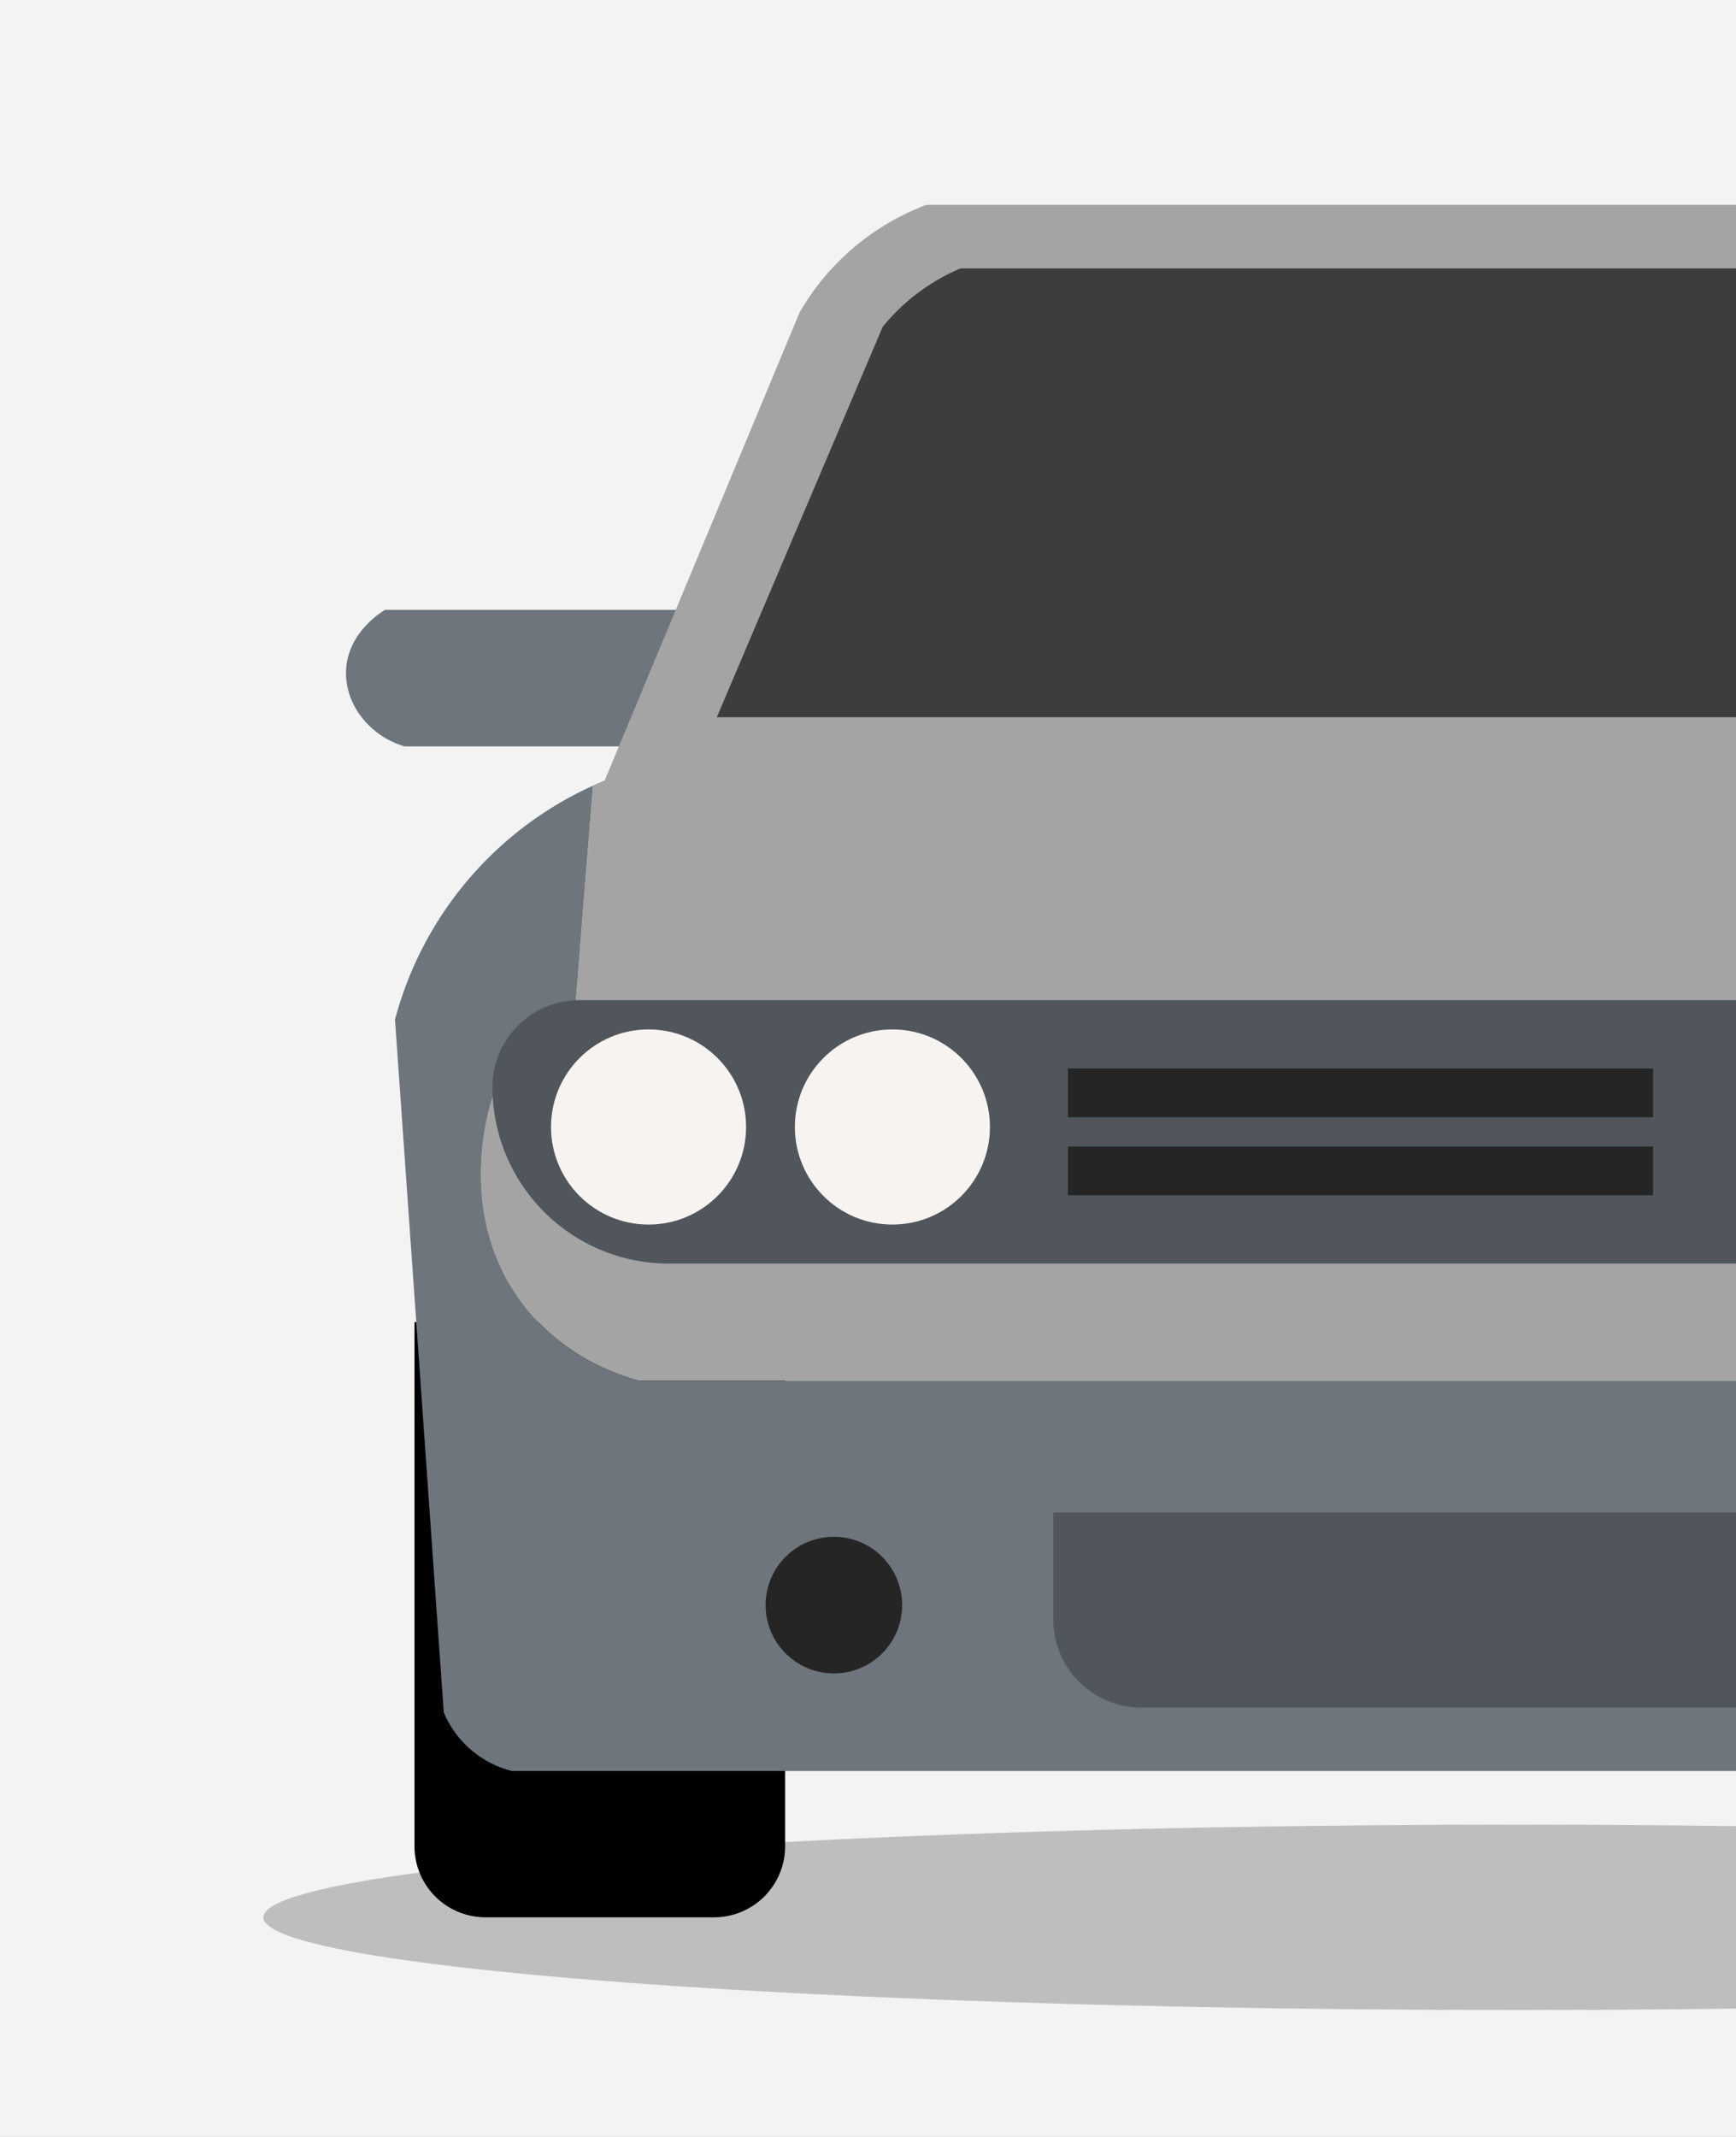 <svg id="Layer_1" data-name="Layer 1" xmlns="http://www.w3.org/2000/svg" xmlns:xlink="http://www.w3.org/1999/xlink" viewBox="0 0 802.43 987.26"><rect x="0" y="0" width="802.43" height="987.26" fill="#808080" stroke="none"/><defs><style>.cls-1{fill:#fff;}.cls-2{fill:none;}.cls-3{clip-path:url(#clip-path);}.cls-4{fill:#bebebe;}.cls-5{fill:#d8d8d8;}.cls-6{fill:#3d3d3d;}.cls-7{fill:#8f8b8b;}.cls-8{clip-path:url(#clip-path-2);}.cls-9{fill:#f3f3f3;}.cls-10{fill:#6e757c;}.cls-11{fill:#a4a4a4;}.cls-12{fill:#50565c;}.cls-13{fill:#f7f3f1;}.cls-14{fill:#252525;}</style><clipPath id="clip-path"><rect class="cls-1" x="-895.29" width="802.43" height="987.26"/></clipPath><clipPath id="clip-path-2"><rect class="cls-2" width="802.43" height="987.26"/></clipPath></defs><title>car3 copy</title><rect class="cls-1" x="-895.29" width="802.43" height="987.26"/><g class="cls-3"><ellipse class="cls-4" cx="-216.83" cy="885.83" rx="552.23" ry="42.83"/><path class="cls-5" d="M-627.06,615.35H405.28V426a86.53,86.53,0,0,0-85.66-67.62L234,137.5a86.08,86.08,0,0,0-54.09-42.83H-485.06a91.19,91.19,0,0,0-27.05,13.52c-2.91,2.14-16,12-27,31.56C-552.89,164-585.9,242.87-624.81,351.63c-9.83,1.71-35.06,7.48-56.35,29.3a101.52,101.52,0,0,0-22.58,36V545.91a138.39,138.39,0,0,0,27.09,37.88A140.6,140.6,0,0,0-627.06,615.35Z"/><path class="cls-6" d="M-591,353.88l76.64-198.35a63.44,63.44,0,0,1,13.52-18A63.89,63.89,0,0,1-478.3,124H175.38a61.38,61.38,0,0,1,31.54,22.54q42.83,105.95,85.66,211.88Z"/><path class="cls-7" d="M-627.06,615.35a140.6,140.6,0,0,1-49.59-31.56,138.39,138.39,0,0,1-27.09-37.88V773.13a2869.43,2869.43,0,0,0,545.51,54.1,2870,2870,0,0,0,563.51-54.1V615.35Z"/><path class="cls-7" d="M-645.1,457.57H342.16a0,0,0,0,1,0,0V583.79a0,0,0,0,1,0,0h-909a78.25,78.25,0,0,1-78.25-78.25v-48A0,0,0,0,1-645.1,457.57Z"/><path class="cls-6" d="M-645.1,678.46H342.16a0,0,0,0,1,0,0v0A99.18,99.18,0,0,1,243,777.64H-545.92a99.18,99.18,0,0,1-99.18-99.18v0a0,0,0,0,1,0,0Z"/></g><g class="cls-8"><rect class="cls-9" width="802.43" height="987.26"/><ellipse class="cls-4" cx="701" cy="885.83" rx="579.28" ry="42.83"/><path d="M191.59,610.84H362.9a0,0,0,0,1,0,0V853a32.81,32.81,0,0,1-32.81,32.81H224.4A32.81,32.81,0,0,1,191.59,853V610.84A0,0,0,0,1,191.59,610.84Z"/><path class="cls-10" d="M313.31,281.75H178c-1.4.81-16.72,10-18,27.05-1.12,15.51,9.88,30.92,27,36.06H313.63"/><path class="cls-11" d="M227.66,507.15c-1.63,4.86-17.08,53.74,13.52,94.67,18.82,25.18,44.74,33.54,54.1,36.07H1367.54Q1376.89,541,1386.22,444l-112.7-112.7q-38.31-94.66-76.64-189.34a98.39,98.39,0,0,0-63.1-47.33H428.26a114.12,114.12,0,0,0-58.6,49.59q-45.07,108.2-90.16,216.38-2.52,1-5.42,2.35Q270,413.66,266,464.33Z"/><path class="cls-10" d="M295.28,637.89c-9.36-2.53-35.28-10.89-54.1-36.07C210.58,560.89,226,512,227.66,507.15L266,464.33Q270,413.66,274.08,363a165,165,0,0,0-91.5,108.1q11.26,160,22.54,320.07a46.48,46.48,0,0,0,31.55,27.05H1350.16q8.68-90.16,17.38-180.32Z"/><path class="cls-12" d="M267.84,462.07H1350.16a0,0,0,0,1,0,0V583.79a0,0,0,0,1,0,0h-1041a81.53,81.53,0,0,1-81.53-81.53v0a40.18,40.18,0,0,1,40.18-40.18Z"/><circle class="cls-13" cx="299.78" cy="520.68" r="45.08"/><circle class="cls-13" cx="412.49" cy="520.68" r="45.08"/><circle class="cls-14" cx="385.44" cy="741.57" r="31.56"/><path class="cls-12" d="M486.87,698.75h595.06a0,0,0,0,1,0,0v49.52a40.64,40.64,0,0,1-40.64,40.64H527.51a40.64,40.64,0,0,1-40.64-40.64V698.75A0,0,0,0,1,486.87,698.75Z"/><rect class="cls-14" x="493.63" y="493.63" width="270.48" height="22.54"/><rect class="cls-14" x="493.63" y="529.69" width="270.48" height="22.54"/><path class="cls-6" d="M331.34,331.34,408,151A93,93,0,0,1,444,124h680.72L1242,331.34Z"/></g></svg>